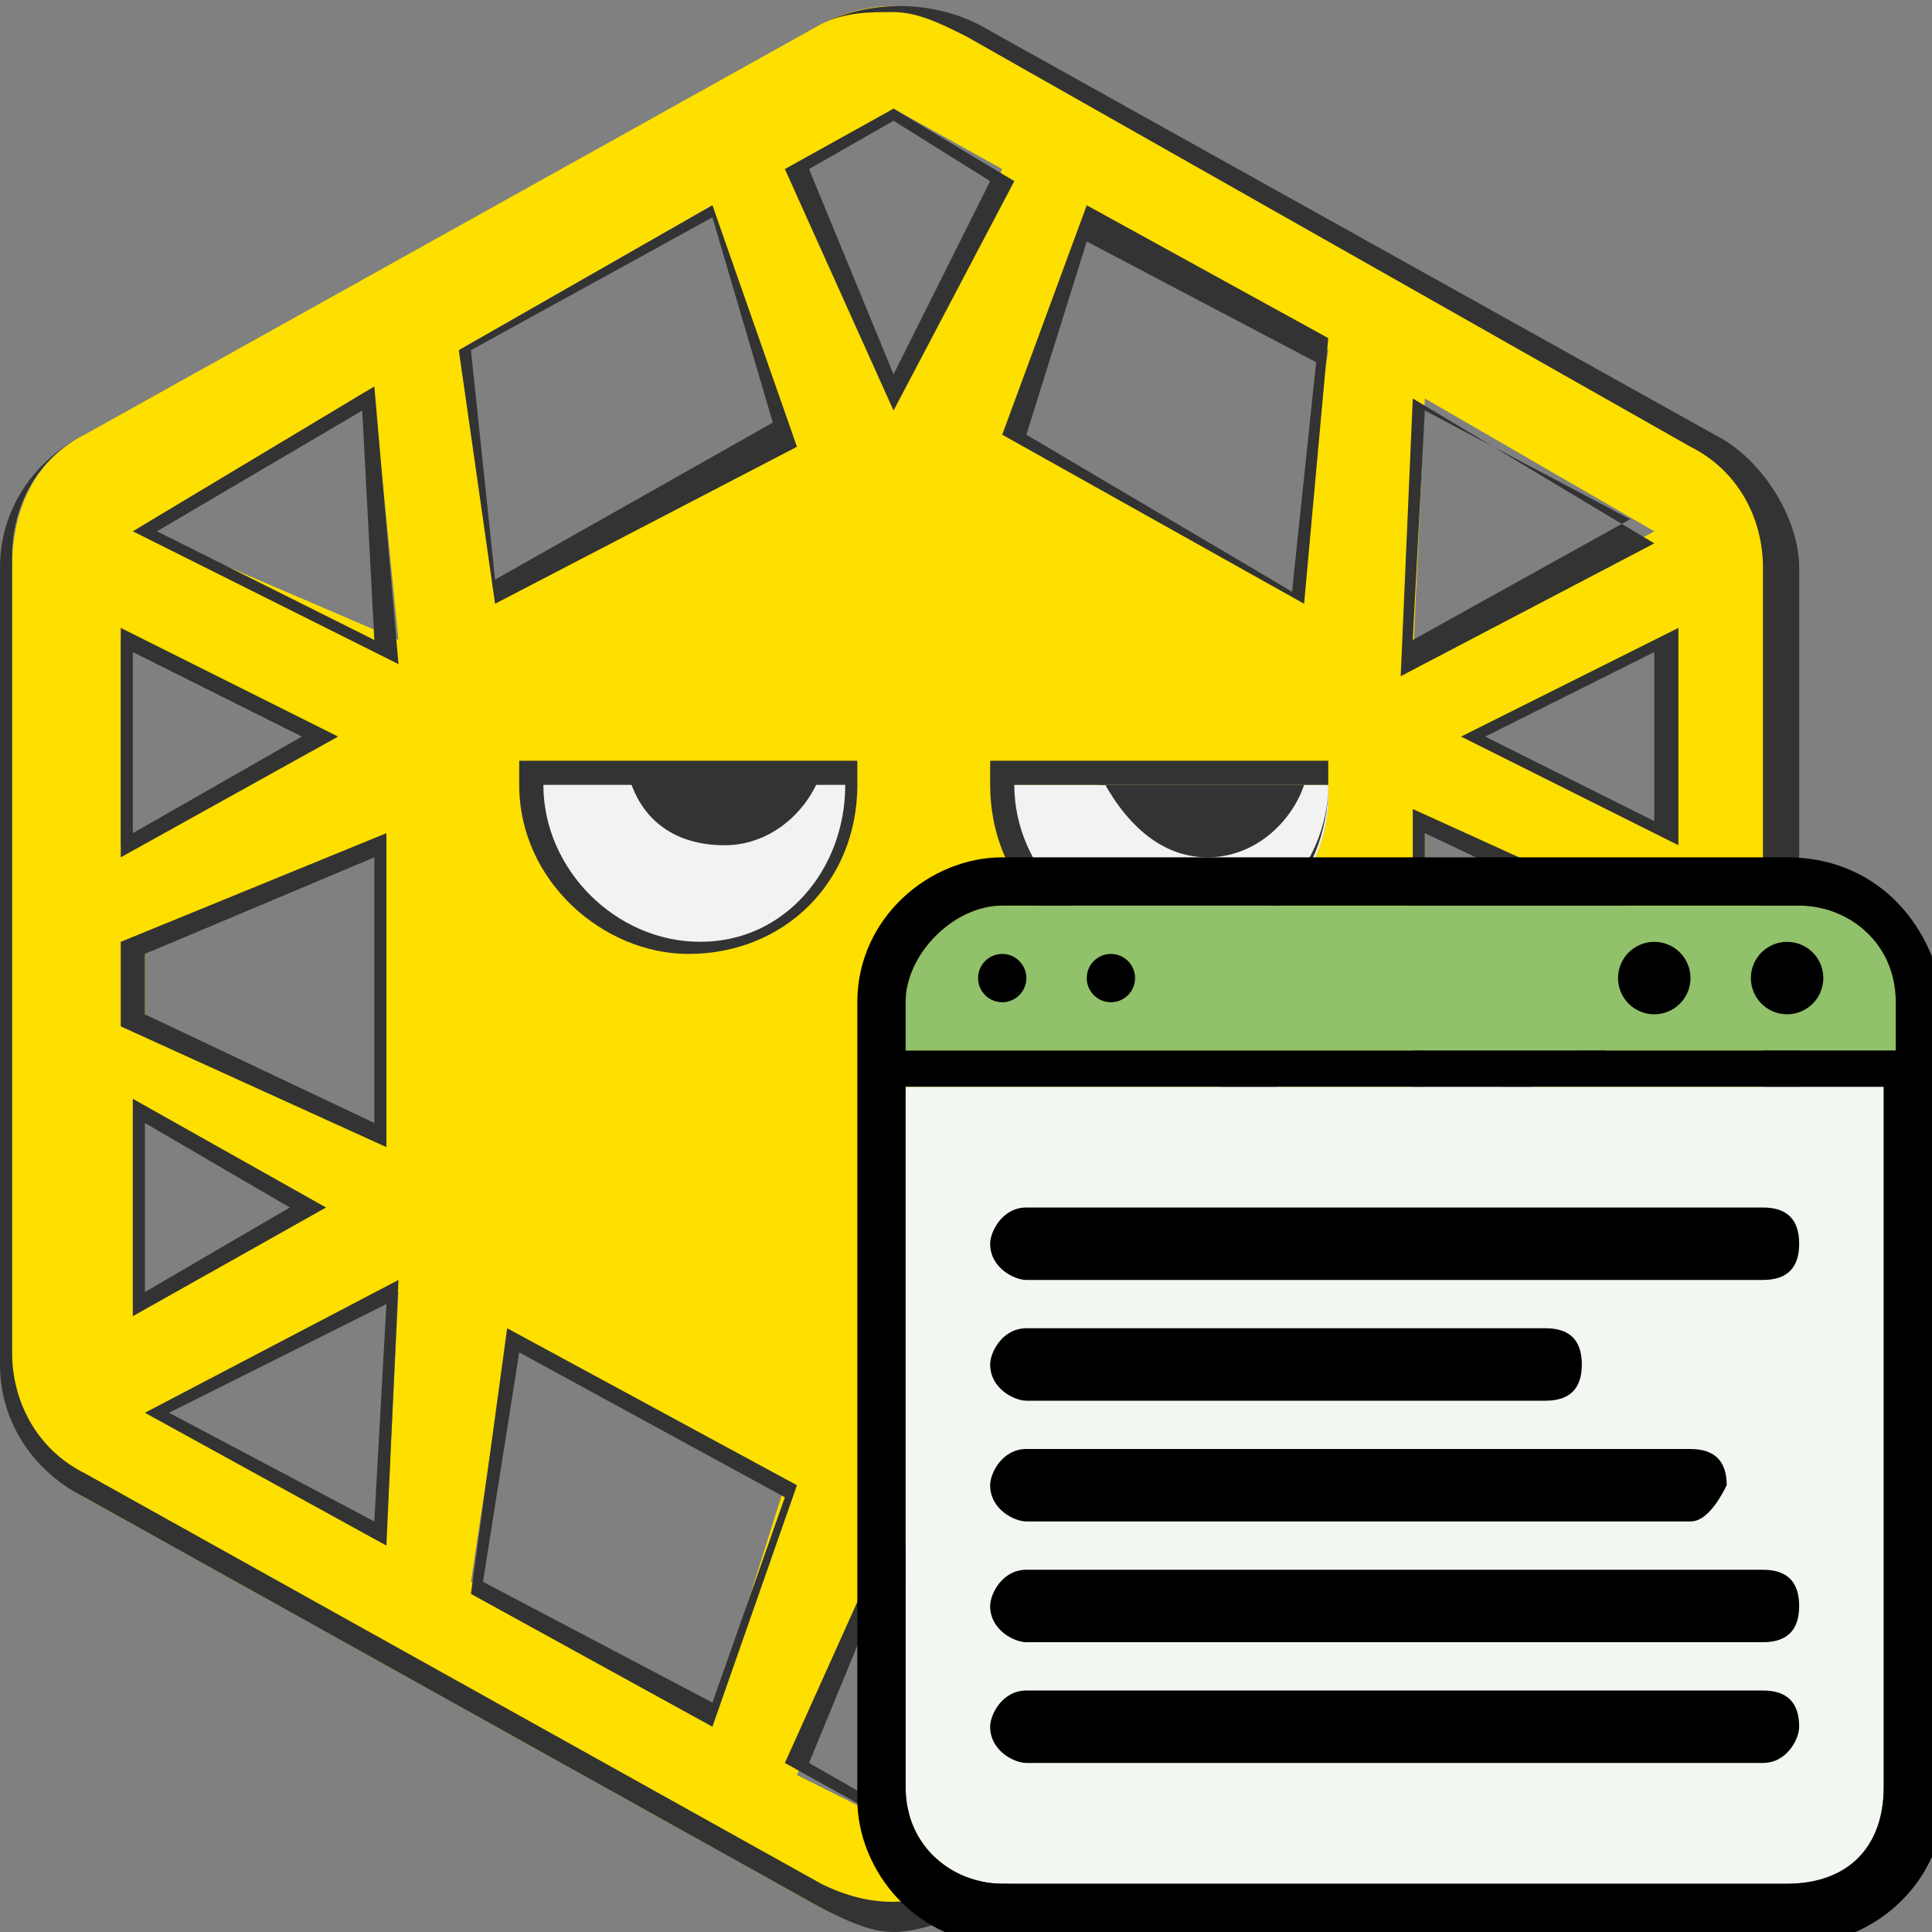 <?xml version="1.0" encoding="utf-8"?>
<!-- Generator: Adobe Illustrator 24.0.3, SVG Export Plug-In . SVG Version: 6.00 Build 0)  -->
<svg version="1.1" id="Capa_1" xmlns="http://www.w3.org/2000/svg" xmlns:xlink="http://www.w3.org/1999/xlink" x="0px" y="0px"
	 viewBox="0 0 16 16" style="enable-background:new 0 0 16 16;" xml:space="preserve">
<rect x="0" y="0" width="16" height="16" fill="#808080" stroke="none"/>
<style type="text/css">
	.st0{fill:#FDDF00;}
	.st1{fill:#F2F2F2;}
	.st2{fill:#333333;}
	.st3{fill:#F2F8F1;}
	.st4{fill:#91C16A;}
</style>
<g>
	<g>
		<path class="st0" d="M14.1,3.6L8,0.2C7.6,0,7.2,0,6.8,0.2L0.7,3.6C0.3,3.8,0.1,4.2,0.1,4.7v6.6c0,0.5,0.2,0.9,0.6,1.1l6.1,3.4
			C7.2,16,7.6,16,8,15.8l6.1-3.4c0.4-0.2,0.6-0.6,0.6-1.1V4.7C14.8,4.2,14.5,3.8,14.1,3.6z M11.8,3.3l1.9,1.1l-2,1.1L11.8,3.3z
			 M7.4,0.9l0.9,0.5L7.4,3.3L6.6,1.4L7.4,0.9z M7.1,6.5c0,0.7-0.6,1.3-1.3,1.3S4.4,7.3,4.4,6.5c0,0,0-0.1,0-0.1L7.1,6.5
			C7.1,6.5,7.1,6.5,7.1,6.5z M1,5.3l1.6,0.8L1,7V5.3z M3.2,7v2.4l-2-1V7.9L3.2,7z M1.1,9.2L2.5,10l-1.4,0.8V9.2z M3.2,12.7l-1.9-1
			l2-1L3.2,12.7z M1.2,4.4l1.9-1.1l0.2,2L1.2,4.4z M5.9,1.7l0.6,1.9L4.1,4.9l-0.3-2L5.9,1.7z M5.9,14.2l-2-1.1l0.3-2l2.3,1.2
			L5.9,14.2z M7.4,15.1l-0.8-0.4l0.8-1.9l0.9,1.9L7.4,15.1z M9,14.2l-0.6-1.9l2.3-1.2l0.3,2L9,14.2z M9.6,7.9
			c-0.7,0-1.3-0.6-1.3-1.3c0,0,0-0.1,0-0.1H11c0,0,0,0.1,0,0.1C11,7.3,10.4,7.9,9.6,7.9z M10.7,4.9L8.4,3.6L9,1.8l2,1.1L10.7,4.9z
			 M11.8,12.6l-0.1-1.9l1.9,0.9L11.8,12.6z M13.8,10.8L12.3,10l1.5-0.8V10.8z M13.8,8.4l-2,1V6.8l2,1V8.4z M13.8,6.9l-1.6-0.8
			l1.6-0.8V6.9z"/>
		<path class="st1" d="M7.1,6.5c0,0.7-0.6,1.3-1.3,1.3S4.4,7.3,4.4,6.5c0,0,0-0.1,0-0.1L7.1,6.5C7.1,6.5,7.1,6.5,7.1,6.5z"/>
		<path class="st1" d="M9.6,7.9c-0.7,0-1.3-0.6-1.3-1.3c0,0,0-0.1,0-0.1H11c0,0,0,0.1,0,0.1C11,7.3,10.4,7.9,9.6,7.9z"/>
		<path class="st2" d="M9.1,6.4C9.3,6.8,9.6,7.1,10,7.1c0.4,0,0.7-0.3,0.8-0.6H9.1z"/>
		<path class="st2" d="M5.2,6.4c0.1,0.4,0.4,0.6,0.8,0.6c0.4,0,0.7-0.3,0.8-0.6H5.2z"/>
		<path class="st2" d="M7.4,16c-0.2,0-0.4-0.1-0.6-0.2l-6.1-3.4C0.3,12.2,0,11.8,0,11.3V4.7c0-0.5,0.3-0.9,0.7-1.1l6.1-3.4
			c0.4-0.2,0.9-0.2,1.3,0l6.1,3.4c0.4,0.2,0.7,0.7,0.7,1.1v6.6c0,0.5-0.3,0.9-0.7,1.1L8,15.8C7.9,15.9,7.6,16,7.4,16z M7.4,0.1
			c-0.2,0-0.4,0-0.6,0.1L0.7,3.6c-0.4,0.2-0.6,0.6-0.6,1v6.6c0,0.4,0.2,0.8,0.6,1l6.1,3.4c0.4,0.2,0.8,0.2,1.1,0l6.1-3.4
			c0.4-0.2,0.6-0.6,0.6-1V4.7c0-0.4-0.2-0.8-0.6-1L8,0.3C7.8,0.2,7.6,0.1,7.4,0.1z M7.4,15.1l-0.9-0.5l0.9-2l1,2L7.4,15.1z
			 M6.7,14.6L7.4,15l0.8-0.4l-0.8-1.7L6.7,14.6z M9,14.3l-0.7-2l2.4-1.3l0.3,2.2L9,14.3z M8.5,12.3l0.6,1.7l1.9-1l-0.2-1.9L8.5,12.3
			z M5.9,14.3l-2-1.1L4.2,11l2.4,1.3L5.9,14.3z M4,13.1l1.9,1l0.6-1.7l-2.2-1.2L4,13.1z M3.2,12.8l-2-1.1l2.1-1.1L3.2,12.8z
			 M1.4,11.7l1.7,0.9l0.1-1.8L1.4,11.7z M11.7,12.7l-0.1-2.1l2.1,1L11.7,12.7z M11.7,10.8l0.1,1.7l1.6-0.9L11.7,10.8z M1.1,10.9V9.1
			L2.7,10L1.1,10.9z M1.2,9.3v1.4L2.4,10L1.2,9.3z M13.9,10.9L12.2,10l1.7-0.9V10.9z M12.4,10l1.3,0.7V9.3L12.4,10z M11.7,9.5V6.7
			l2.2,1v0.7L11.7,9.5z M11.8,6.9v2.4l1.9-0.9V7.8L11.8,6.9z M3.2,9.5l-2.2-1V7.8l2.2-0.9V9.5z M1.2,8.4l1.9,0.9V7.1L1.2,7.9V8.4z
			 M9.6,7.9c-0.8,0-1.4-0.6-1.4-1.4c0,0,0-0.1,0-0.1l0-0.1H11l0,0.1c0,0,0,0,0,0.1C11,7.3,10.4,7.9,9.6,7.9z M8.4,6.5
			C8.4,6.5,8.4,6.5,8.4,6.5c0,0.7,0.6,1.3,1.3,1.3c0.7,0,1.3-0.6,1.3-1.3c0,0,0,0,0,0H8.4z M5.7,7.9C5,7.9,4.3,7.3,4.3,6.5
			c0,0,0-0.1,0-0.1l0-0.1h2.8l0,0.1c0,0,0,0.1,0,0.1C7.1,7.3,6.5,7.9,5.7,7.9z M4.5,6.5C4.5,6.5,4.5,6.5,4.5,6.5
			c0,0.7,0.6,1.3,1.3,1.3S7,7.2,7,6.5c0,0,0,0,0,0H4.5z M1,7.1V5.2l1.8,0.9L1,7.1z M1.1,5.4v1.5l1.4-0.8L1.1,5.4z M13.9,7l-1.8-0.9
			l1.8-0.9V7z M12.3,6.1l1.4,0.7V5.4L12.3,6.1z M11.6,5.6l0.1-2.3l2,1.2L11.6,5.6z M11.8,3.4l-0.1,1.9l1.8-1L11.8,3.4z M3.3,5.5
			L1.1,4.4l2-1.2L3.3,5.5z M1.3,4.4l1.8,0.9L3,3.4L1.3,4.4z M10.8,5L8.3,3.6L9,1.7l2,1.1L10.8,5z M8.5,3.6l2.2,1.3l0.2-1.9l-1.9-1
			L8.5,3.6z M4.1,5L3.8,2.9l2.1-1.2l0.7,2L4.1,5z M3.9,2.9l0.2,1.9l2.3-1.3L5.9,1.8L3.9,2.9z M7.4,3.4l-0.9-2l0.9-0.5l1,0.6L7.4,3.4
			z M6.7,1.4l0.7,1.7l0.8-1.6L7.4,1L6.7,1.4z"/>
		<path class="st2" d="M8,10.1c0.5,0,1,0,1.4-0.2c0.4-0.2,0.6-0.5,0.7-0.9c0-0.1,0.2-0.2,0.3-0.2c0.1,0,0.2,0.2,0.2,0.3
			c-0.1,0.5-0.5,1-0.9,1.2c-0.5,0.3-1.1,0.4-1.7,0.3c-0.1,0-0.3-0.1-0.3-0.3C7.7,10.3,7.8,10.1,8,10.1z"/>
	</g>
	<g>
		<path class="st3" d="M14.8,15.6H8.3c-0.4,0-0.8-0.3-0.8-0.8V9h8.1v5.8C15.6,15.3,15.3,15.6,14.8,15.6z"/>
		<path class="st4" d="M8.3,7.5h6.6c0.4,0,0.8,0.3,0.8,0.8v0.4H7.5V8.3C7.5,7.9,7.9,7.5,8.3,7.5z"/>
		<path d="M14.8,7.1H8.3c-0.6,0-1.2,0.5-1.2,1.2v6.6c0,0.6,0.5,1.2,1.2,1.2h6.6c0.6,0,1.2-0.5,1.2-1.2V8.3C16,7.6,15.5,7.1,14.8,7.1
			z M8.3,7.5h6.6c0.4,0,0.8,0.3,0.8,0.8v0.4H7.5V8.3C7.5,7.9,7.9,7.5,8.3,7.5z M14.8,15.6H8.3c-0.4,0-0.8-0.3-0.8-0.8V9h8.1v5.8
			C15.6,15.3,15.3,15.6,14.8,15.6z"/>
		<g>
			<circle cx="8.3" cy="8.1" r="0.2"/>
			<circle cx="9.2" cy="8.1" r="0.2"/>
			<circle cx="13.7" cy="8.1" r="0.3"/>
			<circle cx="14.8" cy="8.1" r="0.3"/>
		</g>
		<g>
			<path d="M14.6,10.6H8.5c-0.1,0-0.3-0.1-0.3-0.3v0c0-0.1,0.1-0.3,0.3-0.3h6.1c0.2,0,0.3,0.1,0.3,0.3v0
				C14.9,10.5,14.8,10.6,14.6,10.6z"/>
			<path d="M12.8,11.6H8.5c-0.1,0-0.3-0.1-0.3-0.3v0c0-0.1,0.1-0.3,0.3-0.3h4.3c0.2,0,0.3,0.1,0.3,0.3l0,0
				C13.1,11.5,13,11.6,12.8,11.6z"/>
			<path d="M14,12.6H8.5c-0.1,0-0.3-0.1-0.3-0.3v0c0-0.1,0.1-0.3,0.3-0.3h5.5c0.2,0,0.3,0.1,0.3,0.3v0C14.2,12.5,14.1,12.6,14,12.6z
				"/>
			<path d="M14.6,13.6H8.5c-0.1,0-0.3-0.1-0.3-0.3v0c0-0.1,0.1-0.3,0.3-0.3h6.1c0.2,0,0.3,0.1,0.3,0.3v0
				C14.9,13.5,14.8,13.6,14.6,13.6z"/>
			<path d="M14.6,14.6H8.5c-0.1,0-0.3-0.1-0.3-0.3v0c0-0.1,0.1-0.3,0.3-0.3h6.1c0.2,0,0.3,0.1,0.3,0.3l0,0
				C14.9,14.4,14.8,14.6,14.6,14.6z"/>
		</g>
	</g>
</g>
</svg>
